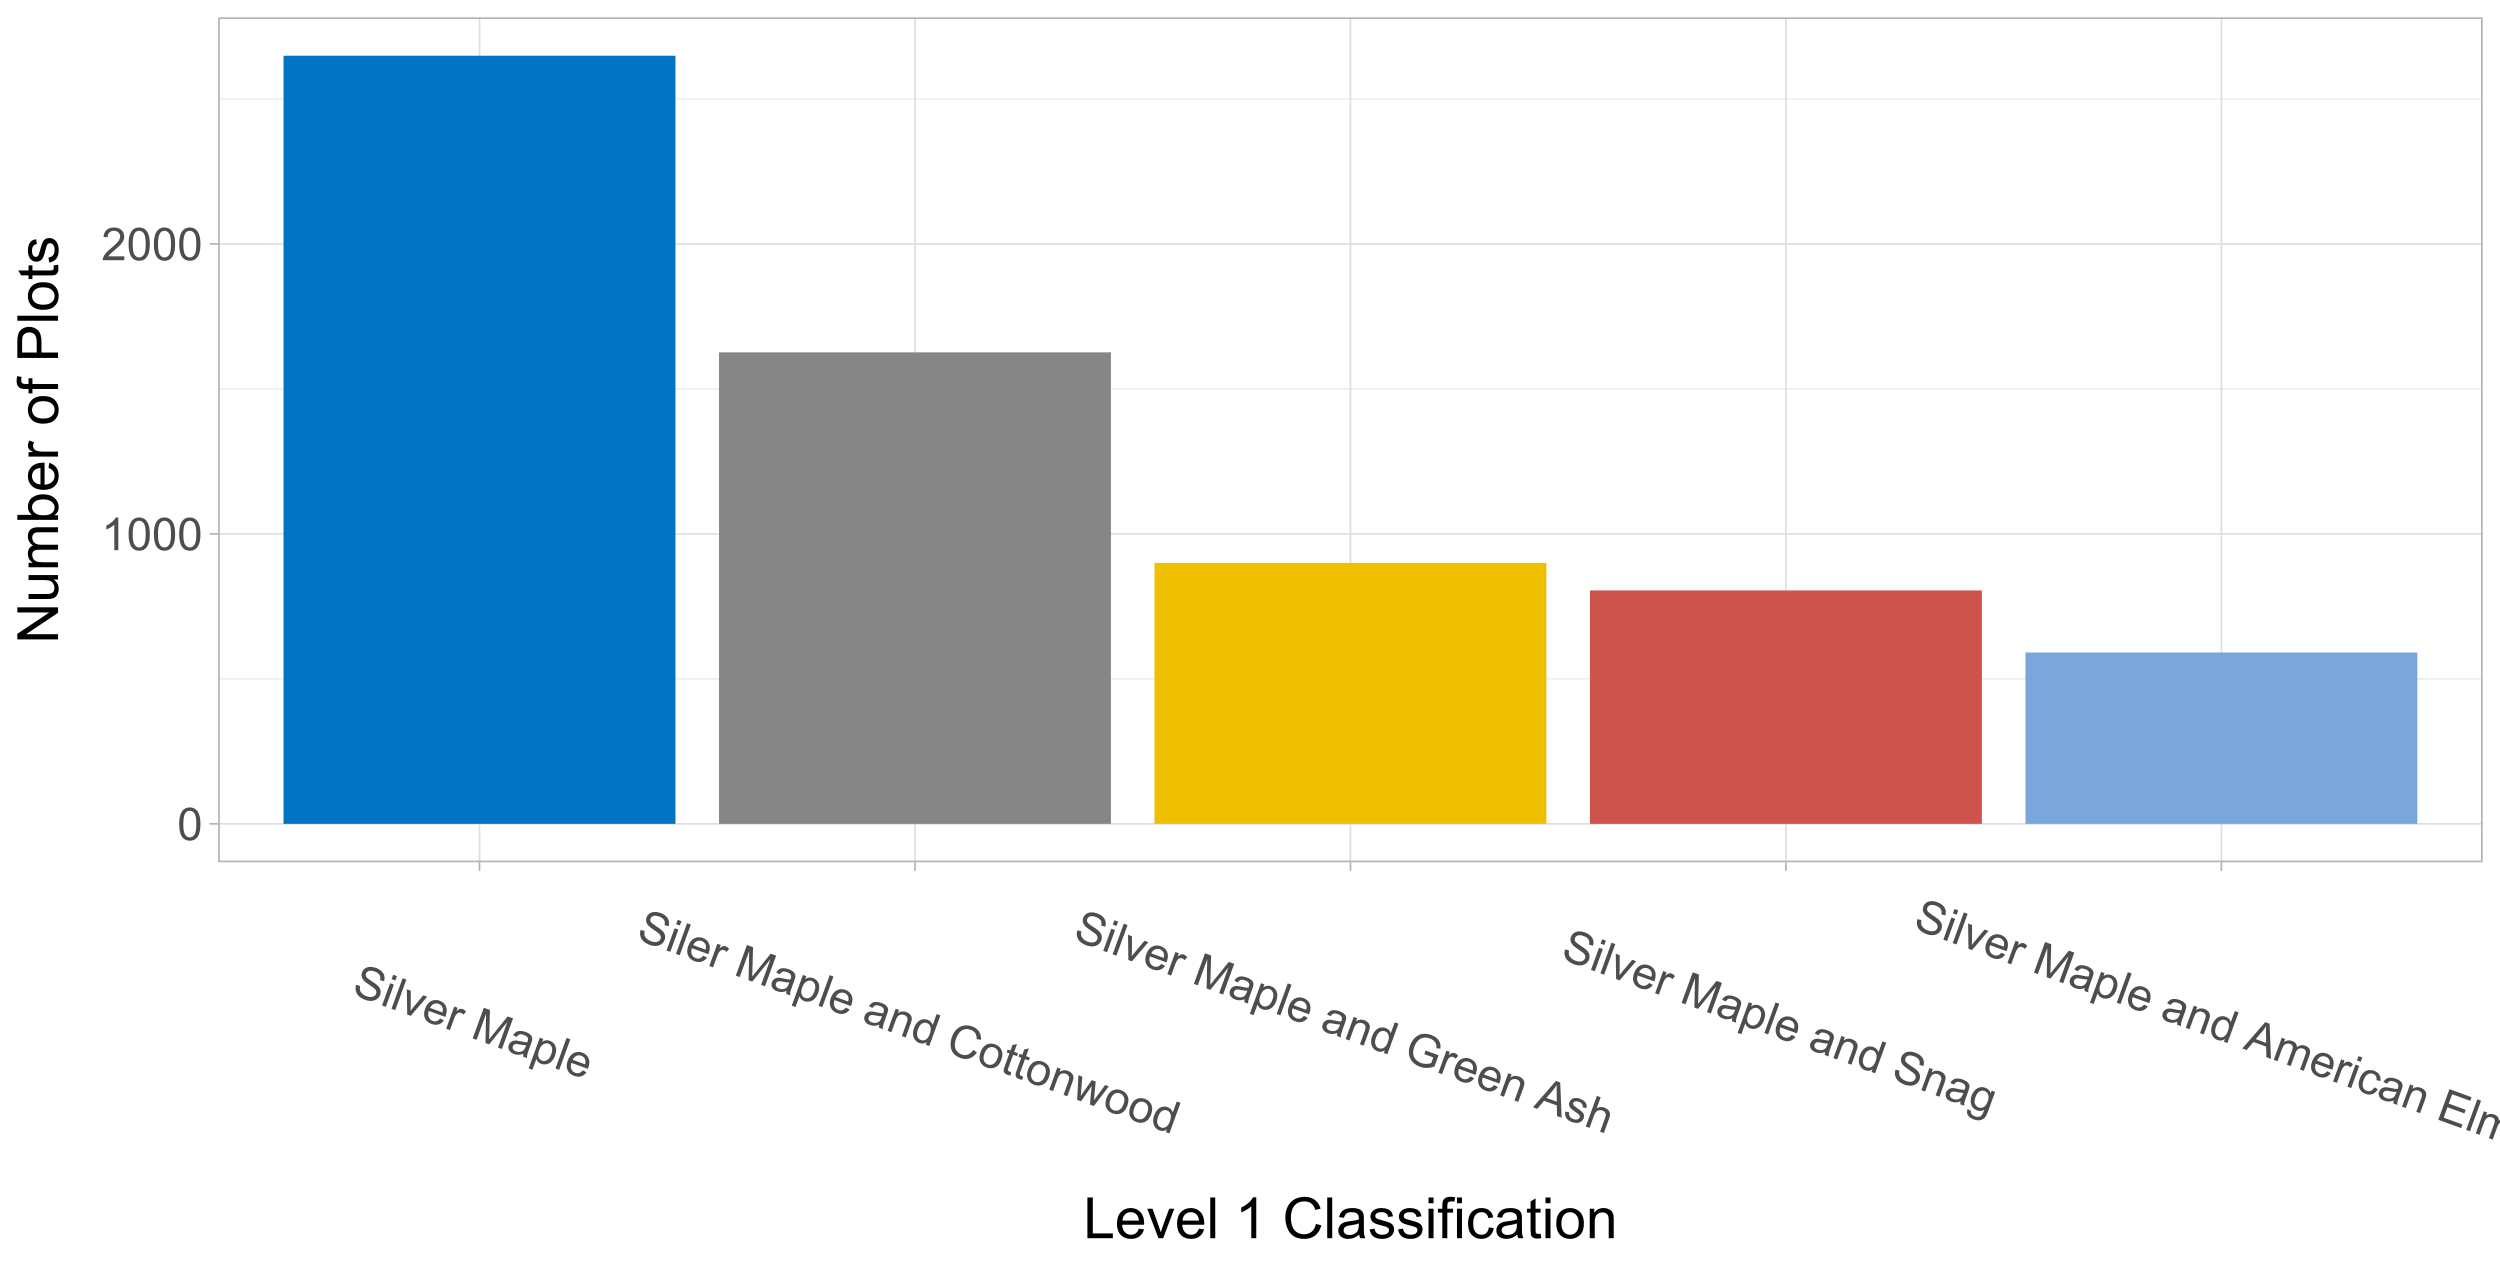 <?xml version="1.0" encoding="UTF-8"?>
<svg xmlns="http://www.w3.org/2000/svg" xmlns:xlink="http://www.w3.org/1999/xlink" width="791pt" height="401pt" viewBox="0 0 791 401" version="1.1">
<defs>
<g>
<symbol overflow="visible" id="glyph0-0">
<path style="stroke:none;" d="M 1.801 0 L 1.801 -9 L 9 -9 L 9 0 Z M 2.023 -0.227 L 8.773 -0.227 L 8.773 -8.773 L 2.023 -8.773 Z M 2.023 -0.227 "/>
</symbol>
<symbol overflow="visible" id="glyph0-1">
<path style="stroke:none;" d="M 0.598 -5.082 C 0.598 -6.297 0.723 -7.277 0.973 -8.023 C 1.223 -8.766 1.594 -9.34 2.09 -9.746 C 2.582 -10.145 3.203 -10.348 3.957 -10.352 C 4.508 -10.348 4.996 -10.234 5.414 -10.016 C 5.828 -9.789 6.172 -9.469 6.445 -9.051 C 6.719 -8.629 6.93 -8.117 7.086 -7.52 C 7.238 -6.914 7.316 -6.102 7.32 -5.082 C 7.316 -3.871 7.191 -2.895 6.945 -2.152 C 6.695 -1.406 6.324 -0.832 5.832 -0.43 C 5.332 -0.023 4.707 0.176 3.957 0.176 C 2.961 0.176 2.184 -0.18 1.617 -0.895 C 0.938 -1.75 0.598 -3.145 0.598 -5.082 Z M 1.898 -5.082 C 1.898 -3.387 2.094 -2.262 2.492 -1.703 C 2.883 -1.141 3.371 -0.859 3.957 -0.863 C 4.535 -0.859 5.027 -1.141 5.426 -1.707 C 5.82 -2.266 6.016 -3.391 6.02 -5.082 C 6.016 -6.777 5.82 -7.906 5.426 -8.465 C 5.027 -9.02 4.531 -9.297 3.945 -9.301 C 3.359 -9.297 2.895 -9.051 2.551 -8.562 C 2.113 -7.93 1.898 -6.77 1.898 -5.082 Z M 1.898 -5.082 "/>
</symbol>
<symbol overflow="visible" id="glyph0-2">
<path style="stroke:none;" d="M 5.363 0 L 4.098 0 L 4.098 -8.066 C 3.789 -7.773 3.391 -7.48 2.898 -7.191 C 2.402 -6.898 1.957 -6.684 1.566 -6.539 L 1.566 -7.762 C 2.27 -8.094 2.891 -8.496 3.422 -8.973 C 3.953 -9.441 4.328 -9.902 4.551 -10.352 L 5.363 -10.352 Z M 5.363 0 "/>
</symbol>
<symbol overflow="visible" id="glyph0-3">
<path style="stroke:none;" d="M 7.25 -1.215 L 7.25 0 L 0.438 0 C 0.426 -0.305 0.473 -0.598 0.582 -0.879 C 0.754 -1.34 1.031 -1.797 1.414 -2.25 C 1.793 -2.699 2.348 -3.219 3.074 -3.812 C 4.191 -4.727 4.949 -5.453 5.344 -5.992 C 5.734 -6.527 5.93 -7.035 5.934 -7.516 C 5.93 -8.016 5.75 -8.438 5.395 -8.785 C 5.035 -9.125 4.566 -9.297 3.992 -9.301 C 3.379 -9.297 2.895 -9.117 2.531 -8.754 C 2.164 -8.387 1.977 -7.879 1.977 -7.234 L 0.676 -7.367 C 0.762 -8.336 1.098 -9.078 1.68 -9.586 C 2.258 -10.094 3.039 -10.348 4.023 -10.352 C 5.008 -10.348 5.789 -10.074 6.367 -9.527 C 6.941 -8.977 7.23 -8.297 7.234 -7.488 C 7.23 -7.074 7.145 -6.668 6.98 -6.273 C 6.809 -5.871 6.531 -5.449 6.141 -5.012 C 5.75 -4.566 5.098 -3.965 4.191 -3.199 C 3.426 -2.559 2.938 -2.125 2.727 -1.902 C 2.508 -1.672 2.332 -1.441 2.195 -1.215 Z M 7.25 -1.215 "/>
</symbol>
<symbol overflow="visible" id="glyph1-0">
<path style="stroke:none;" d="M 1.691 0.617 L 4.77 -7.84 L 11.535 -5.379 L 8.457 3.078 Z M 1.98 0.48 L 8.324 2.789 L 11.246 -5.246 L 4.902 -7.555 Z M 1.98 0.48 "/>
</symbol>
<symbol overflow="visible" id="glyph1-1">
<path style="stroke:none;" d="M 1.742 -2.891 L 2.988 -2.555 C 2.867 -2.047 2.855 -1.598 2.953 -1.215 C 3.047 -0.824 3.277 -0.457 3.652 -0.109 C 4.02 0.242 4.48 0.516 5.035 0.719 C 5.52 0.895 5.98 0.977 6.41 0.969 C 6.836 0.957 7.184 0.859 7.461 0.676 C 7.734 0.488 7.93 0.25 8.039 -0.051 C 8.148 -0.352 8.156 -0.648 8.066 -0.941 C 7.969 -1.23 7.746 -1.527 7.402 -1.832 C 7.176 -2.023 6.66 -2.391 5.848 -2.93 C 5.035 -3.469 4.484 -3.898 4.199 -4.219 C 3.82 -4.629 3.586 -5.055 3.492 -5.496 C 3.395 -5.938 3.426 -6.379 3.594 -6.824 C 3.766 -7.312 4.07 -7.719 4.508 -8.043 C 4.938 -8.367 5.461 -8.543 6.074 -8.57 C 6.688 -8.594 7.32 -8.488 7.973 -8.254 C 8.688 -7.992 9.277 -7.645 9.746 -7.215 C 10.207 -6.781 10.504 -6.289 10.637 -5.734 C 10.766 -5.176 10.742 -4.609 10.559 -4.035 L 9.297 -4.391 C 9.449 -5.023 9.395 -5.566 9.129 -6.02 C 8.863 -6.469 8.355 -6.832 7.613 -7.105 C 6.836 -7.383 6.223 -7.445 5.766 -7.293 C 5.305 -7.137 5 -6.859 4.859 -6.461 C 4.727 -6.113 4.75 -5.781 4.922 -5.465 C 5.086 -5.148 5.645 -4.684 6.605 -4.07 C 7.559 -3.453 8.199 -2.988 8.523 -2.676 C 8.988 -2.207 9.285 -1.727 9.41 -1.23 C 9.535 -0.734 9.5 -0.227 9.312 0.293 C 9.121 0.809 8.797 1.238 8.34 1.586 C 7.875 1.934 7.324 2.133 6.68 2.188 C 6.035 2.234 5.367 2.137 4.676 1.891 C 3.801 1.566 3.113 1.172 2.613 0.703 C 2.113 0.234 1.785 -0.316 1.637 -0.957 C 1.484 -1.59 1.52 -2.234 1.742 -2.891 Z M 1.742 -2.891 "/>
</symbol>
<symbol overflow="visible" id="glyph1-2">
<path style="stroke:none;" d="M 3.926 -7.992 L 4.426 -9.359 L 5.613 -8.926 L 5.117 -7.559 Z M 0.898 0.328 L 3.453 -6.691 L 4.641 -6.258 L 2.086 0.762 Z M 0.898 0.328 "/>
</symbol>
<symbol overflow="visible" id="glyph1-3">
<path style="stroke:none;" d="M 0.867 0.316 L 4.391 -9.371 L 5.582 -8.938 L 2.055 0.746 Z M 0.867 0.316 "/>
</symbol>
<symbol overflow="visible" id="glyph1-4">
<path style="stroke:none;" d="M 2.84 1.035 L 2.727 -6.953 L 3.98 -6.496 L 3.957 -1.746 C 3.949 -1.23 3.93 -0.703 3.895 -0.168 C 4.133 -0.5 4.441 -0.891 4.82 -1.344 L 7.938 -5.059 L 9.16 -4.613 L 3.949 1.438 Z M 2.84 1.035 "/>
</symbol>
<symbol overflow="visible" id="glyph1-5">
<path style="stroke:none;" d="M 6.52 -0.188 L 7.691 0.414 C 7.234 1.059 6.672 1.484 6.004 1.691 C 5.336 1.895 4.594 1.848 3.781 1.555 C 2.75 1.18 2.051 0.57 1.684 -0.281 C 1.309 -1.133 1.332 -2.129 1.75 -3.27 C 2.176 -4.449 2.812 -5.254 3.66 -5.684 C 4.504 -6.113 5.41 -6.152 6.383 -5.801 C 7.32 -5.457 7.973 -4.859 8.336 -4.008 C 8.695 -3.152 8.664 -2.145 8.246 -0.988 C 8.215 -0.914 8.176 -0.809 8.125 -0.672 L 2.891 -2.578 C 2.648 -1.789 2.652 -1.117 2.898 -0.566 C 3.141 -0.016 3.555 0.363 4.145 0.582 C 4.574 0.738 4.988 0.762 5.383 0.645 C 5.773 0.527 6.152 0.25 6.52 -0.188 Z M 3.312 -3.531 L 7.23 -2.105 C 7.391 -2.711 7.402 -3.211 7.266 -3.598 C 7.051 -4.191 6.641 -4.598 6.043 -4.82 C 5.492 -5.016 4.969 -5 4.465 -4.77 C 3.957 -4.539 3.57 -4.125 3.312 -3.531 Z M 3.312 -3.531 "/>
</symbol>
<symbol overflow="visible" id="glyph1-6">
<path style="stroke:none;" d="M 0.879 0.32 L 3.434 -6.695 L 4.504 -6.309 L 4.117 -5.242 C 4.566 -5.637 4.938 -5.871 5.23 -5.949 C 5.516 -6.02 5.801 -6.008 6.082 -5.914 C 6.48 -5.766 6.84 -5.492 7.164 -5.086 L 6.352 -4.129 C 6.121 -4.406 5.859 -4.598 5.574 -4.707 C 5.309 -4.797 5.047 -4.805 4.785 -4.727 C 4.52 -4.645 4.293 -4.48 4.109 -4.234 C 3.82 -3.859 3.586 -3.422 3.406 -2.922 L 2.066 0.754 Z M 0.879 0.32 "/>
</symbol>
<symbol overflow="visible" id="glyph1-7">
<path style="stroke:none;" d=""/>
</symbol>
<symbol overflow="visible" id="glyph1-8">
<path style="stroke:none;" d="M 1.004 0.367 L 4.531 -9.32 L 6.461 -8.617 L 6.254 -0.926 C 6.23 -0.211 6.211 0.32 6.195 0.676 C 6.43 0.359 6.793 -0.09 7.277 -0.688 L 12.047 -6.582 L 13.773 -5.957 L 10.246 3.73 L 9.012 3.281 L 11.965 -4.828 L 6.199 2.254 L 5.043 1.836 L 5.242 -7.43 L 2.238 0.816 Z M 1.004 0.367 "/>
</symbol>
<symbol overflow="visible" id="glyph1-9">
<path style="stroke:none;" d="M 5.785 1.125 C 5.207 1.336 4.688 1.445 4.227 1.453 C 3.758 1.461 3.293 1.379 2.828 1.211 C 2.055 0.926 1.531 0.523 1.258 0 C 0.98 -0.527 0.949 -1.082 1.164 -1.672 C 1.285 -2.012 1.477 -2.297 1.738 -2.527 C 1.996 -2.75 2.285 -2.906 2.602 -2.988 C 2.918 -3.066 3.25 -3.09 3.602 -3.066 C 3.855 -3.039 4.23 -2.973 4.723 -2.859 C 5.723 -2.625 6.477 -2.504 6.992 -2.5 C 7.055 -2.656 7.098 -2.758 7.113 -2.805 C 7.285 -3.285 7.297 -3.668 7.148 -3.953 C 6.941 -4.332 6.539 -4.629 5.941 -4.848 C 5.379 -5.051 4.93 -5.105 4.594 -5.004 C 4.254 -4.902 3.93 -4.625 3.625 -4.18 L 2.52 -4.762 C 2.805 -5.219 3.125 -5.559 3.48 -5.777 C 3.832 -5.996 4.266 -6.102 4.789 -6.102 C 5.305 -6.098 5.867 -5.988 6.469 -5.77 C 7.066 -5.551 7.527 -5.305 7.852 -5.027 C 8.176 -4.75 8.387 -4.473 8.484 -4.195 C 8.582 -3.914 8.605 -3.598 8.562 -3.25 C 8.523 -3.031 8.41 -2.66 8.223 -2.133 L 7.645 -0.547 C 7.238 0.559 7.008 1.262 6.953 1.578 C 6.895 1.887 6.895 2.207 6.949 2.531 L 5.707 2.078 C 5.676 1.785 5.699 1.469 5.785 1.125 Z M 6.652 -1.566 C 6.152 -1.543 5.453 -1.629 4.547 -1.824 C 4.031 -1.926 3.656 -1.973 3.422 -1.961 C 3.188 -1.945 2.984 -1.875 2.812 -1.746 C 2.641 -1.617 2.516 -1.449 2.441 -1.242 C 2.324 -0.926 2.348 -0.617 2.512 -0.32 C 2.672 -0.02 2.984 0.211 3.453 0.383 C 3.906 0.547 4.352 0.594 4.785 0.523 C 5.211 0.449 5.574 0.273 5.871 -0.012 C 6.094 -0.23 6.301 -0.602 6.496 -1.129 Z M 6.652 -1.566 "/>
</symbol>
<symbol overflow="visible" id="glyph1-10">
<path style="stroke:none;" d="M -0.086 3.016 L 3.445 -6.691 L 4.531 -6.297 L 4.199 -5.387 C 4.582 -5.645 4.969 -5.809 5.355 -5.871 C 5.738 -5.934 6.16 -5.879 6.621 -5.715 C 7.219 -5.492 7.691 -5.148 8.039 -4.676 C 8.383 -4.199 8.57 -3.637 8.602 -2.992 C 8.629 -2.344 8.52 -1.688 8.281 -1.02 C 8.016 -0.301 7.652 0.297 7.188 0.777 C 6.719 1.258 6.184 1.562 5.582 1.691 C 4.977 1.816 4.406 1.781 3.867 1.586 C 3.469 1.441 3.141 1.227 2.891 0.945 C 2.633 0.66 2.453 0.355 2.348 0.031 L 1.102 3.445 Z M 3.23 -2.754 C 2.898 -1.848 2.84 -1.113 3.051 -0.551 C 3.258 0.012 3.621 0.387 4.145 0.582 C 4.668 0.77 5.203 0.711 5.746 0.402 C 6.281 0.094 6.723 -0.527 7.066 -1.469 C 7.391 -2.359 7.449 -3.094 7.246 -3.676 C 7.039 -4.254 6.68 -4.637 6.172 -4.824 C 5.66 -5.004 5.125 -4.93 4.566 -4.602 C 4 -4.266 3.555 -3.652 3.23 -2.754 Z M 3.23 -2.754 "/>
</symbol>
<symbol overflow="visible" id="glyph1-11">
<path style="stroke:none;" d="M 0.891 0.324 L 3.445 -6.691 L 4.516 -6.301 L 4.152 -5.305 C 4.945 -5.883 5.832 -6 6.809 -5.648 C 7.23 -5.492 7.59 -5.273 7.891 -4.996 C 8.188 -4.711 8.379 -4.414 8.469 -4.105 C 8.551 -3.793 8.57 -3.457 8.52 -3.094 C 8.48 -2.859 8.359 -2.465 8.164 -1.914 L 6.594 2.398 L 5.406 1.969 L 6.957 -2.301 C 7.129 -2.781 7.215 -3.16 7.215 -3.438 C 7.207 -3.707 7.113 -3.957 6.93 -4.191 C 6.746 -4.418 6.496 -4.594 6.18 -4.711 C 5.672 -4.891 5.176 -4.887 4.691 -4.703 C 4.203 -4.512 3.797 -3.969 3.477 -3.074 L 2.082 0.758 Z M 0.891 0.324 "/>
</symbol>
<symbol overflow="visible" id="glyph1-12">
<path style="stroke:none;" d="M 5.445 1.98 L 5.766 1.098 C 5.066 1.629 4.285 1.738 3.426 1.426 C 2.863 1.219 2.406 0.879 2.051 0.402 C 1.691 -0.078 1.484 -0.637 1.43 -1.285 C 1.371 -1.93 1.473 -2.613 1.738 -3.332 C 1.992 -4.031 2.34 -4.625 2.781 -5.109 C 3.219 -5.594 3.727 -5.902 4.309 -6.039 C 4.883 -6.172 5.461 -6.133 6.039 -5.926 C 6.461 -5.77 6.805 -5.543 7.074 -5.246 C 7.336 -4.945 7.52 -4.617 7.625 -4.258 L 8.891 -7.734 L 10.074 -7.305 L 6.547 2.383 Z M 2.961 -2.887 C 2.629 -1.984 2.574 -1.242 2.793 -0.664 C 3.008 -0.082 3.375 0.297 3.891 0.488 C 4.41 0.676 4.93 0.625 5.449 0.332 C 5.965 0.039 6.383 -0.539 6.703 -1.414 C 7.051 -2.371 7.121 -3.145 6.918 -3.73 C 6.711 -4.312 6.336 -4.703 5.793 -4.902 C 5.262 -5.094 4.742 -5.039 4.234 -4.734 C 3.723 -4.43 3.297 -3.812 2.961 -2.887 Z M 2.961 -2.887 "/>
</symbol>
<symbol overflow="visible" id="glyph1-13">
<path style="stroke:none;" d="M 9.191 -0.5 L 10.355 0.289 C 9.699 1.242 8.926 1.871 8.027 2.168 C 7.129 2.465 6.176 2.43 5.168 2.066 C 4.121 1.684 3.348 1.16 2.852 0.5 C 2.348 -0.164 2.074 -0.957 2.027 -1.887 C 1.98 -2.816 2.125 -3.742 2.465 -4.672 C 2.828 -5.676 3.34 -6.484 4 -7.098 C 4.656 -7.707 5.414 -8.078 6.27 -8.211 C 7.121 -8.34 7.973 -8.25 8.832 -7.941 C 9.797 -7.586 10.523 -7.043 11.008 -6.312 C 11.488 -5.574 11.695 -4.715 11.629 -3.727 L 10.262 -3.891 C 10.289 -4.676 10.152 -5.305 9.844 -5.785 C 9.531 -6.258 9.051 -6.617 8.406 -6.855 C 7.66 -7.125 6.973 -7.172 6.344 -7 C 5.711 -6.824 5.184 -6.473 4.766 -5.945 C 4.344 -5.414 4.02 -4.832 3.785 -4.195 C 3.484 -3.371 3.34 -2.605 3.359 -1.906 C 3.375 -1.203 3.582 -0.609 3.98 -0.121 C 4.371 0.367 4.867 0.715 5.461 0.934 C 6.176 1.191 6.855 1.207 7.508 0.973 C 8.152 0.738 8.715 0.25 9.191 -0.5 Z M 9.191 -0.5 "/>
</symbol>
<symbol overflow="visible" id="glyph1-14">
<path style="stroke:none;" d="M 1.727 -3.344 C 2.199 -4.641 2.91 -5.473 3.859 -5.836 C 4.652 -6.137 5.484 -6.129 6.352 -5.812 C 7.312 -5.461 7.984 -4.855 8.371 -4.004 C 8.75 -3.145 8.738 -2.16 8.336 -1.051 C 8.004 -0.145 7.609 0.512 7.152 0.93 C 6.691 1.348 6.152 1.605 5.531 1.707 C 4.91 1.801 4.293 1.738 3.684 1.52 C 2.695 1.16 2.016 0.562 1.641 -0.289 C 1.266 -1.137 1.293 -2.156 1.727 -3.344 Z M 2.949 -2.898 C 2.617 -1.996 2.57 -1.25 2.801 -0.664 C 3.027 -0.074 3.438 0.324 4.039 0.543 C 4.625 0.754 5.199 0.707 5.754 0.402 C 6.309 0.098 6.754 -0.512 7.094 -1.438 C 7.406 -2.301 7.449 -3.031 7.219 -3.625 C 6.984 -4.215 6.574 -4.617 5.992 -4.828 C 5.395 -5.047 4.82 -5.004 4.27 -4.699 C 3.711 -4.395 3.27 -3.793 2.949 -2.898 Z M 2.949 -2.898 "/>
</symbol>
<symbol overflow="visible" id="glyph1-15">
<path style="stroke:none;" d="M 3.875 0.207 L 3.664 1.32 C 3.301 1.266 2.988 1.191 2.727 1.098 C 2.293 0.938 1.984 0.75 1.797 0.527 C 1.605 0.301 1.504 0.062 1.492 -0.195 C 1.473 -0.449 1.594 -0.938 1.859 -1.652 L 3.328 -5.688 L 2.457 -6.004 L 2.793 -6.93 L 3.664 -6.613 L 4.297 -8.352 L 5.738 -8.633 L 4.848 -6.184 L 6.043 -5.746 L 5.707 -4.82 L 4.512 -5.258 L 3.016 -1.152 C 2.891 -0.812 2.832 -0.586 2.84 -0.477 C 2.844 -0.359 2.883 -0.258 2.961 -0.172 C 3.031 -0.078 3.156 -0.004 3.336 0.062 C 3.465 0.105 3.645 0.152 3.875 0.207 Z M 3.875 0.207 "/>
</symbol>
<symbol overflow="visible" id="glyph1-16">
<path style="stroke:none;" d="M 2.188 0.797 L 2.594 -7.004 L 3.824 -6.555 L 3.465 -2.098 L 3.332 -0.441 C 3.375 -0.504 3.672 -0.941 4.223 -1.754 L 6.836 -5.457 L 8.059 -5.012 L 7.625 -0.562 L 7.488 0.906 L 8.387 -0.301 L 11.062 -3.918 L 12.219 -3.5 L 7.473 2.719 L 6.238 2.27 L 6.648 -2.34 L 6.812 -3.633 L 3.43 1.25 Z M 2.188 0.797 "/>
</symbol>
<symbol overflow="visible" id="glyph1-17">
<path style="stroke:none;" d="M 6.961 -1.77 L 7.371 -2.906 L 11.477 -1.418 L 10.172 2.176 C 9.355 2.445 8.566 2.586 7.809 2.598 C 7.047 2.605 6.312 2.484 5.609 2.23 C 4.656 1.883 3.867 1.363 3.238 0.672 C 2.605 -0.02 2.23 -0.82 2.117 -1.734 C 2 -2.648 2.117 -3.582 2.465 -4.535 C 2.805 -5.477 3.32 -6.281 4.016 -6.957 C 4.703 -7.629 5.492 -8.031 6.379 -8.16 C 7.262 -8.285 8.188 -8.172 9.156 -7.824 C 9.855 -7.566 10.445 -7.223 10.93 -6.793 C 11.41 -6.355 11.742 -5.879 11.918 -5.359 C 12.09 -4.836 12.141 -4.219 12.074 -3.508 L 10.801 -3.609 C 10.832 -4.156 10.793 -4.609 10.68 -4.969 C 10.566 -5.328 10.34 -5.664 10.004 -5.984 C 9.66 -6.297 9.246 -6.547 8.762 -6.727 C 8.172 -6.938 7.633 -7.031 7.145 -7.008 C 6.648 -6.984 6.219 -6.875 5.855 -6.684 C 5.484 -6.484 5.164 -6.238 4.895 -5.949 C 4.426 -5.434 4.066 -4.828 3.816 -4.133 C 3.496 -3.266 3.383 -2.492 3.473 -1.805 C 3.555 -1.113 3.832 -0.523 4.301 -0.035 C 4.766 0.449 5.316 0.809 5.957 1.047 C 6.508 1.246 7.09 1.336 7.699 1.316 C 8.305 1.293 8.789 1.211 9.152 1.07 L 9.809 -0.734 Z M 6.961 -1.77 "/>
</symbol>
<symbol overflow="visible" id="glyph1-18">
<path style="stroke:none;" d="M -0.02 -0.008 L 7.227 -8.34 L 8.605 -7.836 L 9.047 3.293 L 7.586 2.762 L 7.523 -0.586 L 3.473 -2.059 L 1.34 0.488 Z M 4.223 -2.969 L 7.508 -1.773 L 7.473 -4.824 C 7.457 -5.746 7.473 -6.5 7.516 -7.082 C 7.164 -6.504 6.766 -5.949 6.32 -5.422 Z M 4.223 -2.969 "/>
</symbol>
<symbol overflow="visible" id="glyph1-19">
<path style="stroke:none;" d="M 1.18 -1.941 L 2.422 -1.699 C 2.312 -1.203 2.367 -0.773 2.578 -0.414 C 2.789 -0.055 3.164 0.223 3.707 0.422 C 4.25 0.617 4.695 0.652 5.043 0.527 C 5.387 0.402 5.613 0.191 5.727 -0.109 C 5.82 -0.375 5.781 -0.629 5.605 -0.871 C 5.48 -1.031 5.125 -1.312 4.539 -1.715 C 3.746 -2.25 3.211 -2.66 2.934 -2.945 C 2.652 -3.227 2.477 -3.543 2.406 -3.891 C 2.332 -4.238 2.359 -4.582 2.492 -4.93 C 2.602 -5.238 2.777 -5.504 3.02 -5.719 C 3.258 -5.934 3.535 -6.082 3.848 -6.172 C 4.078 -6.238 4.371 -6.262 4.73 -6.242 C 5.082 -6.219 5.441 -6.145 5.809 -6.012 C 6.355 -5.809 6.812 -5.551 7.172 -5.246 C 7.531 -4.934 7.758 -4.609 7.859 -4.266 C 7.957 -3.922 7.965 -3.508 7.875 -3.031 L 6.652 -3.293 C 6.73 -3.676 6.684 -4.012 6.504 -4.309 C 6.324 -4.598 6 -4.832 5.539 -5.004 C 4.988 -5.199 4.566 -5.25 4.27 -5.156 C 3.969 -5.062 3.777 -4.891 3.691 -4.648 C 3.633 -4.492 3.629 -4.336 3.684 -4.18 C 3.734 -4.016 3.848 -3.855 4.023 -3.699 C 4.125 -3.605 4.438 -3.379 4.965 -3.012 C 5.723 -2.48 6.242 -2.082 6.523 -1.816 C 6.801 -1.551 6.988 -1.246 7.078 -0.91 C 7.168 -0.566 7.137 -0.195 6.992 0.211 C 6.844 0.605 6.594 0.934 6.238 1.203 C 5.879 1.469 5.445 1.621 4.941 1.652 C 4.434 1.684 3.906 1.598 3.359 1.402 C 2.445 1.066 1.82 0.625 1.48 0.074 C 1.137 -0.477 1.035 -1.145 1.18 -1.941 Z M 1.18 -1.941 "/>
</symbol>
<symbol overflow="visible" id="glyph1-20">
<path style="stroke:none;" d="M 0.891 0.324 L 4.418 -9.363 L 5.605 -8.93 L 4.344 -5.453 C 5.129 -5.891 5.945 -5.957 6.793 -5.652 C 7.309 -5.461 7.723 -5.195 8.035 -4.852 C 8.34 -4.508 8.512 -4.125 8.551 -3.703 C 8.582 -3.281 8.477 -2.727 8.227 -2.043 L 6.605 2.406 L 5.418 1.973 L 7.035 -2.477 C 7.25 -3.066 7.277 -3.547 7.121 -3.914 C 6.957 -4.277 6.645 -4.543 6.176 -4.719 C 5.824 -4.844 5.457 -4.875 5.082 -4.805 C 4.699 -4.734 4.387 -4.566 4.145 -4.301 C 3.895 -4.035 3.672 -3.629 3.477 -3.082 L 2.082 0.758 Z M 0.891 0.324 "/>
</symbol>
<symbol overflow="visible" id="glyph1-21">
<path style="stroke:none;" d="M 0.461 0.828 L 1.555 1.418 C 1.469 1.793 1.512 2.102 1.676 2.348 C 1.887 2.672 2.25 2.93 2.766 3.117 C 3.312 3.316 3.777 3.359 4.16 3.25 C 4.539 3.137 4.852 2.902 5.105 2.547 C 5.25 2.324 5.465 1.824 5.746 1.051 C 5 1.473 4.242 1.543 3.469 1.262 C 2.504 0.906 1.883 0.289 1.609 -0.598 C 1.332 -1.484 1.371 -2.414 1.727 -3.391 C 1.969 -4.059 2.316 -4.633 2.766 -5.109 C 3.211 -5.586 3.719 -5.895 4.297 -6.039 C 4.867 -6.176 5.465 -6.133 6.086 -5.91 C 6.91 -5.605 7.473 -5.023 7.77 -4.16 L 8.078 -5.008 L 9.176 -4.605 L 6.965 1.457 C 6.566 2.547 6.176 3.281 5.789 3.66 C 5.398 4.031 4.914 4.262 4.336 4.355 C 3.758 4.441 3.117 4.359 2.414 4.102 C 1.574 3.797 0.965 3.359 0.59 2.797 C 0.211 2.23 0.168 1.574 0.461 0.828 Z M 2.98 -3.031 C 2.641 -2.105 2.578 -1.367 2.793 -0.812 C 3.004 -0.258 3.387 0.117 3.938 0.32 C 4.484 0.516 5.02 0.473 5.543 0.188 C 6.066 -0.098 6.492 -0.688 6.82 -1.59 C 7.133 -2.445 7.176 -3.164 6.953 -3.738 C 6.73 -4.312 6.352 -4.695 5.816 -4.895 C 5.285 -5.082 4.758 -5.031 4.23 -4.742 C 3.703 -4.445 3.285 -3.875 2.98 -3.031 Z M 2.98 -3.031 "/>
</symbol>
<symbol overflow="visible" id="glyph1-22">
<path style="stroke:none;" d="M 0.891 0.324 L 3.445 -6.691 L 4.508 -6.305 L 4.152 -5.32 C 4.492 -5.582 4.887 -5.75 5.332 -5.828 C 5.773 -5.902 6.227 -5.855 6.695 -5.688 C 7.211 -5.496 7.598 -5.234 7.855 -4.898 C 8.109 -4.562 8.234 -4.176 8.23 -3.738 C 9.078 -4.355 9.949 -4.5 10.844 -4.18 C 11.535 -3.922 12 -3.535 12.238 -3.016 C 12.469 -2.492 12.441 -1.832 12.152 -1.031 L 10.398 3.785 L 9.219 3.355 L 10.824 -1.066 C 10.996 -1.539 11.082 -1.895 11.082 -2.133 C 11.078 -2.371 11 -2.59 10.848 -2.793 C 10.688 -2.992 10.473 -3.145 10.203 -3.246 C 9.707 -3.426 9.238 -3.41 8.797 -3.199 C 8.348 -2.988 7.996 -2.52 7.734 -1.801 L 6.25 2.273 L 5.062 1.844 L 6.719 -2.719 C 6.91 -3.242 6.957 -3.672 6.859 -4.012 C 6.762 -4.344 6.492 -4.59 6.055 -4.754 C 5.719 -4.871 5.379 -4.898 5.031 -4.828 C 4.68 -4.754 4.379 -4.57 4.129 -4.277 C 3.875 -3.984 3.633 -3.52 3.406 -2.883 L 2.082 0.758 Z M 0.891 0.324 "/>
</symbol>
<symbol overflow="visible" id="glyph1-23">
<path style="stroke:none;" d="M 6.406 -0.578 L 7.52 0 C 7.098 0.758 6.543 1.266 5.852 1.531 C 5.156 1.793 4.426 1.789 3.664 1.512 C 2.699 1.16 2.043 0.566 1.688 -0.27 C 1.332 -1.109 1.367 -2.113 1.797 -3.289 C 2.07 -4.043 2.438 -4.66 2.895 -5.141 C 3.352 -5.613 3.887 -5.902 4.508 -6 C 5.121 -6.098 5.734 -6.035 6.34 -5.82 C 7.098 -5.539 7.648 -5.121 7.996 -4.559 C 8.34 -3.996 8.453 -3.336 8.332 -2.578 L 7.109 -2.82 C 7.168 -3.328 7.105 -3.754 6.914 -4.098 C 6.719 -4.434 6.422 -4.676 6.027 -4.824 C 5.426 -5.039 4.859 -5.004 4.332 -4.711 C 3.801 -4.418 3.367 -3.805 3.031 -2.879 C 2.684 -1.934 2.617 -1.184 2.824 -0.625 C 3.027 -0.066 3.418 0.316 4.004 0.531 C 4.469 0.699 4.914 0.695 5.332 0.523 C 5.746 0.348 6.102 -0.016 6.406 -0.578 Z M 6.406 -0.578 "/>
</symbol>
<symbol overflow="visible" id="glyph1-24">
<path style="stroke:none;" d="M 1.07 0.391 L 4.598 -9.297 L 11.598 -6.746 L 11.184 -5.605 L 5.461 -7.688 L 4.383 -4.719 L 9.742 -2.77 L 9.328 -1.633 L 3.969 -3.582 L 2.77 -0.285 L 8.715 1.879 L 8.297 3.02 Z M 1.07 0.391 "/>
</symbol>
<symbol overflow="visible" id="glyph2-0">
<path style="stroke:none;" d="M 2.25 0 L 2.25 -11.25 L 11.25 -11.25 L 11.25 0 Z M 2.531 -0.281 L 10.969 -0.281 L 10.969 -10.969 L 2.531 -10.969 Z M 2.531 -0.281 "/>
</symbol>
<symbol overflow="visible" id="glyph2-1">
<path style="stroke:none;" d="M 1.32 0 L 1.32 -12.883 L 3.023 -12.883 L 3.023 -1.52 L 9.367 -1.52 L 9.367 0 Z M 1.32 0 "/>
</symbol>
<symbol overflow="visible" id="glyph2-2">
<path style="stroke:none;" d="M 7.578 -3.008 L 9.211 -2.805 C 8.953 -1.848 8.473 -1.105 7.777 -0.578 C 7.078 -0.051 6.188 0.211 5.105 0.211 C 3.738 0.211 2.656 -0.207 1.859 -1.051 C 1.055 -1.887 0.656 -3.066 0.66 -4.586 C 0.656 -6.156 1.059 -7.375 1.871 -8.246 C 2.676 -9.109 3.727 -9.543 5.02 -9.547 C 6.266 -9.543 7.285 -9.117 8.078 -8.27 C 8.867 -7.418 9.262 -6.223 9.266 -4.684 C 9.262 -4.586 9.258 -4.445 9.254 -4.262 L 2.293 -4.262 C 2.348 -3.234 2.641 -2.449 3.164 -1.906 C 3.684 -1.359 4.332 -1.09 5.117 -1.09 C 5.691 -1.09 6.188 -1.242 6.598 -1.547 C 7.008 -1.852 7.332 -2.336 7.578 -3.008 Z M 2.383 -5.562 L 7.594 -5.562 C 7.523 -6.344 7.324 -6.934 6.996 -7.328 C 6.492 -7.934 5.836 -8.238 5.035 -8.242 C 4.305 -8.238 3.695 -7.996 3.203 -7.512 C 2.707 -7.027 2.434 -6.375 2.383 -5.562 Z M 2.383 -5.562 "/>
</symbol>
<symbol overflow="visible" id="glyph2-3">
<path style="stroke:none;" d="M 3.781 0 L 0.227 -9.336 L 1.898 -9.336 L 3.902 -3.742 C 4.117 -3.137 4.316 -2.512 4.5 -1.863 C 4.641 -2.355 4.836 -2.945 5.09 -3.641 L 7.164 -9.336 L 8.789 -9.336 L 5.258 0 Z M 3.781 0 "/>
</symbol>
<symbol overflow="visible" id="glyph2-4">
<path style="stroke:none;" d="M 1.152 0 L 1.152 -12.883 L 2.734 -12.883 L 2.734 0 Z M 1.152 0 "/>
</symbol>
<symbol overflow="visible" id="glyph2-5">
<path style="stroke:none;" d=""/>
</symbol>
<symbol overflow="visible" id="glyph2-6">
<path style="stroke:none;" d="M 6.707 0 L 5.125 0 L 5.125 -10.082 C 4.742 -9.715 4.242 -9.352 3.625 -8.988 C 3.004 -8.625 2.449 -8.352 1.961 -8.172 L 1.961 -9.703 C 2.844 -10.117 3.617 -10.621 4.281 -11.215 C 4.941 -11.805 5.41 -12.379 5.688 -12.938 L 6.707 -12.938 Z M 6.707 0 "/>
</symbol>
<symbol overflow="visible" id="glyph2-7">
<path style="stroke:none;" d="M 10.582 -4.516 L 12.289 -4.086 C 11.926 -2.68 11.281 -1.613 10.355 -0.883 C 9.426 -0.148 8.293 0.215 6.953 0.219 C 5.559 0.215 4.43 -0.062 3.562 -0.629 C 2.691 -1.191 2.027 -2.012 1.578 -3.086 C 1.121 -4.156 0.895 -5.309 0.898 -6.539 C 0.895 -7.879 1.152 -9.047 1.664 -10.047 C 2.176 -11.043 2.902 -11.801 3.852 -12.324 C 4.797 -12.84 5.84 -13.102 6.977 -13.105 C 8.266 -13.102 9.352 -12.773 10.23 -12.121 C 11.105 -11.461 11.715 -10.539 12.066 -9.352 L 10.391 -8.957 C 10.086 -9.891 9.652 -10.574 9.086 -11.004 C 8.516 -11.43 7.801 -11.641 6.945 -11.645 C 5.949 -11.641 5.121 -11.406 4.457 -10.934 C 3.789 -10.457 3.324 -9.816 3.059 -9.02 C 2.789 -8.215 2.652 -7.391 2.656 -6.547 C 2.652 -5.449 2.812 -4.496 3.133 -3.68 C 3.449 -2.859 3.945 -2.246 4.621 -1.844 C 5.293 -1.438 6.023 -1.234 6.812 -1.238 C 7.762 -1.234 8.57 -1.512 9.234 -2.062 C 9.898 -2.613 10.348 -3.43 10.582 -4.516 Z M 10.582 -4.516 "/>
</symbol>
<symbol overflow="visible" id="glyph2-8">
<path style="stroke:none;" d="M 7.277 -1.152 C 6.691 -0.652 6.125 -0.301 5.586 -0.098 C 5.039 0.109 4.457 0.211 3.84 0.211 C 2.812 0.211 2.027 -0.039 1.477 -0.539 C 0.922 -1.039 0.645 -1.68 0.648 -2.461 C 0.645 -2.918 0.75 -3.336 0.961 -3.715 C 1.168 -4.09 1.438 -4.391 1.777 -4.621 C 2.113 -4.848 2.496 -5.02 2.918 -5.141 C 3.227 -5.219 3.695 -5.301 4.324 -5.379 C 5.602 -5.531 6.539 -5.711 7.145 -5.922 C 7.148 -6.137 7.152 -6.273 7.156 -6.336 C 7.152 -6.977 7.004 -7.434 6.707 -7.699 C 6.301 -8.055 5.699 -8.23 4.906 -8.234 C 4.156 -8.23 3.609 -8.102 3.258 -7.844 C 2.902 -7.582 2.637 -7.121 2.469 -6.461 L 0.922 -6.672 C 1.059 -7.332 1.293 -7.867 1.617 -8.273 C 1.938 -8.68 2.402 -8.992 3.016 -9.215 C 3.621 -9.434 4.328 -9.543 5.133 -9.547 C 5.93 -9.543 6.574 -9.449 7.074 -9.266 C 7.566 -9.074 7.934 -8.84 8.172 -8.555 C 8.402 -8.27 8.566 -7.91 8.664 -7.48 C 8.715 -7.207 8.742 -6.719 8.746 -6.02 L 8.746 -3.91 C 8.742 -2.434 8.773 -1.504 8.844 -1.117 C 8.906 -0.727 9.043 -0.355 9.246 0 L 7.594 0 C 7.43 -0.328 7.324 -0.711 7.277 -1.152 Z M 7.145 -4.684 C 6.566 -4.445 5.707 -4.246 4.562 -4.086 C 3.91 -3.988 3.449 -3.883 3.18 -3.77 C 2.91 -3.648 2.703 -3.477 2.555 -3.254 C 2.406 -3.027 2.332 -2.777 2.336 -2.504 C 2.332 -2.078 2.492 -1.727 2.816 -1.449 C 3.133 -1.164 3.602 -1.023 4.219 -1.027 C 4.828 -1.023 5.367 -1.156 5.844 -1.426 C 6.312 -1.691 6.664 -2.059 6.891 -2.523 C 7.059 -2.879 7.141 -3.406 7.145 -4.105 Z M 7.145 -4.684 "/>
</symbol>
<symbol overflow="visible" id="glyph2-9">
<path style="stroke:none;" d="M 0.555 -2.785 L 2.117 -3.031 C 2.203 -2.402 2.449 -1.922 2.852 -1.59 C 3.25 -1.254 3.812 -1.09 4.535 -1.09 C 5.262 -1.09 5.801 -1.234 6.152 -1.531 C 6.504 -1.824 6.68 -2.172 6.68 -2.574 C 6.68 -2.926 6.523 -3.207 6.215 -3.418 C 5.996 -3.555 5.457 -3.734 4.598 -3.953 C 3.434 -4.246 2.629 -4.5 2.184 -4.715 C 1.734 -4.926 1.395 -5.223 1.164 -5.602 C 0.93 -5.98 0.812 -6.398 0.816 -6.855 C 0.812 -7.27 0.91 -7.652 1.102 -8.012 C 1.293 -8.363 1.551 -8.66 1.883 -8.895 C 2.125 -9.074 2.461 -9.227 2.887 -9.355 C 3.309 -9.48 3.766 -9.543 4.254 -9.547 C 4.984 -9.543 5.625 -9.438 6.184 -9.23 C 6.734 -9.016 7.145 -8.73 7.41 -8.371 C 7.672 -8.008 7.852 -7.527 7.953 -6.926 L 6.406 -6.715 C 6.332 -7.195 6.129 -7.57 5.793 -7.84 C 5.453 -8.105 4.977 -8.238 4.367 -8.242 C 3.637 -8.238 3.121 -8.117 2.812 -7.883 C 2.5 -7.641 2.344 -7.359 2.348 -7.039 C 2.344 -6.832 2.406 -6.648 2.539 -6.484 C 2.664 -6.312 2.867 -6.172 3.148 -6.062 C 3.301 -6.004 3.766 -5.871 4.543 -5.66 C 5.66 -5.359 6.441 -5.113 6.887 -4.926 C 7.324 -4.734 7.672 -4.457 7.926 -4.094 C 8.176 -3.73 8.301 -3.281 8.305 -2.742 C 8.301 -2.215 8.148 -1.719 7.844 -1.254 C 7.535 -0.785 7.09 -0.422 6.512 -0.172 C 5.926 0.086 5.27 0.211 4.543 0.211 C 3.328 0.211 2.406 -0.039 1.77 -0.543 C 1.133 -1.047 0.727 -1.793 0.555 -2.785 Z M 0.555 -2.785 "/>
</symbol>
<symbol overflow="visible" id="glyph2-10">
<path style="stroke:none;" d="M 1.195 -11.066 L 1.195 -12.883 L 2.777 -12.883 L 2.777 -11.066 Z M 1.195 0 L 1.195 -9.336 L 2.777 -9.336 L 2.777 0 Z M 1.195 0 "/>
</symbol>
<symbol overflow="visible" id="glyph2-11">
<path style="stroke:none;" d="M 1.562 0 L 1.562 -8.102 L 0.168 -8.102 L 0.168 -9.336 L 1.562 -9.336 L 1.562 -10.328 C 1.559 -10.949 1.613 -11.414 1.73 -11.727 C 1.879 -12.133 2.148 -12.465 2.535 -12.723 C 2.914 -12.973 3.453 -13.102 4.148 -13.105 C 4.594 -13.102 5.086 -13.047 5.625 -12.945 L 5.387 -11.566 C 5.055 -11.625 4.746 -11.652 4.457 -11.656 C 3.973 -11.652 3.633 -11.551 3.434 -11.348 C 3.234 -11.141 3.133 -10.758 3.137 -10.195 L 3.137 -9.336 L 4.957 -9.336 L 4.957 -8.102 L 3.137 -8.102 L 3.137 0 Z M 1.562 0 "/>
</symbol>
<symbol overflow="visible" id="glyph2-12">
<path style="stroke:none;" d="M 7.277 -3.418 L 8.832 -3.219 C 8.66 -2.141 8.227 -1.301 7.527 -0.699 C 6.824 -0.09 5.965 0.211 4.949 0.211 C 3.668 0.211 2.641 -0.203 1.867 -1.039 C 1.09 -1.871 0.703 -3.07 0.703 -4.633 C 0.703 -5.637 0.867 -6.52 1.203 -7.277 C 1.531 -8.031 2.039 -8.598 2.727 -8.977 C 3.406 -9.355 4.152 -9.543 4.957 -9.547 C 5.969 -9.543 6.797 -9.289 7.441 -8.777 C 8.086 -8.262 8.5 -7.531 8.684 -6.594 L 7.145 -6.355 C 6.996 -6.98 6.738 -7.453 6.367 -7.77 C 5.992 -8.082 5.543 -8.238 5.02 -8.242 C 4.219 -8.238 3.57 -7.953 3.074 -7.387 C 2.574 -6.812 2.324 -5.91 2.328 -4.676 C 2.324 -3.422 2.566 -2.508 3.047 -1.941 C 3.527 -1.371 4.152 -1.09 4.93 -1.09 C 5.547 -1.09 6.066 -1.277 6.484 -1.66 C 6.898 -2.039 7.164 -2.625 7.277 -3.418 Z M 7.277 -3.418 "/>
</symbol>
<symbol overflow="visible" id="glyph2-13">
<path style="stroke:none;" d="M 4.641 -1.414 L 4.867 -0.016 C 4.422 0.078 4.023 0.121 3.672 0.125 C 3.098 0.121 2.652 0.035 2.336 -0.148 C 2.02 -0.328 1.797 -0.566 1.668 -0.863 C 1.539 -1.156 1.477 -1.781 1.477 -2.734 L 1.477 -8.102 L 0.316 -8.102 L 0.316 -9.336 L 1.477 -9.336 L 1.477 -11.645 L 3.051 -12.594 L 3.051 -9.336 L 4.641 -9.336 L 4.641 -8.102 L 3.051 -8.102 L 3.051 -2.645 C 3.047 -2.191 3.074 -1.902 3.133 -1.773 C 3.188 -1.645 3.277 -1.543 3.406 -1.465 C 3.527 -1.387 3.707 -1.348 3.945 -1.352 C 4.117 -1.348 4.352 -1.367 4.641 -1.414 Z M 4.641 -1.414 "/>
</symbol>
<symbol overflow="visible" id="glyph2-14">
<path style="stroke:none;" d="M 0.598 -4.668 C 0.598 -6.391 1.078 -7.672 2.039 -8.508 C 2.84 -9.199 3.816 -9.543 4.977 -9.547 C 6.254 -9.543 7.305 -9.125 8.121 -8.285 C 8.934 -7.441 9.34 -6.277 9.344 -4.797 C 9.34 -3.594 9.16 -2.648 8.801 -1.961 C 8.441 -1.27 7.914 -0.734 7.227 -0.359 C 6.535 0.023 5.785 0.211 4.977 0.211 C 3.664 0.211 2.609 -0.207 1.805 -1.047 C 1 -1.883 0.598 -3.09 0.598 -4.668 Z M 2.223 -4.668 C 2.219 -3.469 2.48 -2.574 3.004 -1.98 C 3.523 -1.387 4.18 -1.09 4.977 -1.09 C 5.758 -1.09 6.41 -1.387 6.934 -1.984 C 7.453 -2.582 7.715 -3.492 7.719 -4.719 C 7.715 -5.871 7.453 -6.746 6.93 -7.344 C 6.402 -7.934 5.75 -8.23 4.977 -8.234 C 4.18 -8.23 3.523 -7.938 3.004 -7.348 C 2.48 -6.754 2.219 -5.859 2.223 -4.668 Z M 2.223 -4.668 "/>
</symbol>
<symbol overflow="visible" id="glyph2-15">
<path style="stroke:none;" d="M 1.188 0 L 1.188 -9.336 L 2.609 -9.336 L 2.609 -8.008 C 3.293 -9.031 4.285 -9.543 5.582 -9.547 C 6.141 -9.543 6.656 -9.441 7.133 -9.242 C 7.602 -9.035 7.957 -8.77 8.191 -8.445 C 8.426 -8.113 8.59 -7.727 8.684 -7.277 C 8.742 -6.98 8.77 -6.465 8.773 -5.738 L 8.773 0 L 7.188 0 L 7.188 -5.68 C 7.184 -6.32 7.121 -6.801 7.004 -7.121 C 6.879 -7.438 6.66 -7.695 6.348 -7.887 C 6.031 -8.074 5.664 -8.168 5.246 -8.172 C 4.566 -8.168 3.984 -7.953 3.5 -7.531 C 3.008 -7.102 2.766 -6.293 2.77 -5.098 L 2.77 0 Z M 1.188 0 "/>
</symbol>
<symbol overflow="visible" id="glyph3-0">
<path style="stroke:none;" d="M 0 -2.25 L -11.25 -2.25 L -11.25 -11.25 L 0 -11.25 Z M -0.281 -2.531 L -0.281 -10.969 L -10.969 -10.969 L -10.969 -2.531 Z M -0.281 -2.531 "/>
</symbol>
<symbol overflow="visible" id="glyph3-1">
<path style="stroke:none;" d="M 0 -1.371 L -12.883 -1.371 L -12.883 -3.121 L -2.77 -9.887 L -12.883 -9.887 L -12.883 -11.523 L 0 -11.523 L 0 -9.773 L -10.125 -3.008 L 0 -3.008 Z M 0 -1.371 "/>
</symbol>
<symbol overflow="visible" id="glyph3-2">
<path style="stroke:none;" d="M 0 -7.305 L -1.371 -7.305 C -0.316 -6.574 0.211 -5.586 0.211 -4.344 C 0.211 -3.789 0.105 -3.273 -0.105 -2.797 C -0.316 -2.316 -0.578 -1.965 -0.898 -1.734 C -1.215 -1.504 -1.609 -1.34 -2.074 -1.25 C -2.383 -1.18 -2.875 -1.148 -3.551 -1.152 L -9.336 -1.152 L -9.336 -2.734 L -4.156 -2.734 C -3.328 -2.73 -2.773 -2.762 -2.488 -2.828 C -2.07 -2.926 -1.742 -3.137 -1.508 -3.461 C -1.266 -3.781 -1.148 -4.18 -1.152 -4.656 C -1.148 -5.129 -1.27 -5.574 -1.516 -5.992 C -1.754 -6.406 -2.086 -6.699 -2.508 -6.875 C -2.926 -7.047 -3.531 -7.137 -4.332 -7.137 L -9.336 -7.137 L -9.336 -8.719 L 0 -8.719 Z M 0 -7.305 "/>
</symbol>
<symbol overflow="visible" id="glyph3-3">
<path style="stroke:none;" d="M 0 -1.188 L -9.336 -1.188 L -9.336 -2.602 L -8.023 -2.602 C -8.477 -2.895 -8.848 -3.281 -9.129 -3.77 C -9.406 -4.254 -9.543 -4.809 -9.547 -5.434 C -9.543 -6.121 -9.398 -6.688 -9.113 -7.133 C -8.824 -7.57 -8.426 -7.883 -7.91 -8.07 C -9 -8.805 -9.543 -9.766 -9.547 -10.953 C -9.543 -11.875 -9.289 -12.586 -8.777 -13.086 C -8.262 -13.582 -7.469 -13.832 -6.406 -13.836 L 0 -13.836 L 0 -12.262 L -5.879 -12.262 C -6.508 -12.258 -6.965 -12.207 -7.246 -12.105 C -7.523 -12.004 -7.746 -11.816 -7.918 -11.547 C -8.082 -11.277 -8.168 -10.961 -8.172 -10.602 C -8.168 -9.941 -7.949 -9.398 -7.516 -8.965 C -7.078 -8.527 -6.379 -8.309 -5.422 -8.312 L 0 -8.312 L 0 -6.734 L -6.062 -6.734 C -6.762 -6.73 -7.289 -6.602 -7.645 -6.348 C -7.992 -6.086 -8.168 -5.664 -8.172 -5.082 C -8.168 -4.633 -8.051 -4.223 -7.82 -3.844 C -7.582 -3.465 -7.238 -3.191 -6.793 -3.023 C -6.34 -2.852 -5.691 -2.766 -4.844 -2.77 L 0 -2.77 Z M 0 -1.188 "/>
</symbol>
<symbol overflow="visible" id="glyph3-4">
<path style="stroke:none;" d="M 0 -2.645 L 0 -1.18 L -12.883 -1.18 L -12.883 -2.762 L -8.289 -2.762 C -9.125 -3.426 -9.543 -4.277 -9.547 -5.316 C -9.543 -5.887 -9.43 -6.434 -9.199 -6.949 C -8.965 -7.461 -8.637 -7.883 -8.223 -8.215 C -7.801 -8.543 -7.297 -8.801 -6.703 -8.992 C -6.109 -9.176 -5.477 -9.27 -4.809 -9.273 C -3.203 -9.27 -1.965 -8.875 -1.098 -8.086 C -0.223 -7.293 0.211 -6.344 0.211 -5.238 C 0.211 -4.137 -0.246 -3.27 -1.168 -2.645 Z M -4.738 -2.629 C -3.617 -2.625 -2.809 -2.777 -2.312 -3.086 C -1.496 -3.582 -1.09 -4.254 -1.09 -5.105 C -1.09 -5.793 -1.387 -6.391 -1.988 -6.898 C -2.586 -7.398 -3.484 -7.652 -4.676 -7.656 C -5.895 -7.652 -6.793 -7.41 -7.371 -6.93 C -7.949 -6.445 -8.238 -5.859 -8.242 -5.176 C -8.238 -4.48 -7.938 -3.883 -7.34 -3.383 C -6.738 -2.875 -5.871 -2.625 -4.738 -2.629 Z M -4.738 -2.629 "/>
</symbol>
<symbol overflow="visible" id="glyph3-5">
<path style="stroke:none;" d="M -3.004 -7.578 L -2.805 -9.211 C -1.848 -8.953 -1.105 -8.473 -0.578 -7.777 C -0.051 -7.078 0.211 -6.188 0.211 -5.105 C 0.211 -3.738 -0.207 -2.656 -1.051 -1.859 C -1.887 -1.055 -3.066 -0.656 -4.586 -0.66 C -6.156 -0.656 -7.375 -1.059 -8.246 -1.871 C -9.109 -2.676 -9.543 -3.727 -9.547 -5.02 C -9.543 -6.266 -9.117 -7.285 -8.27 -8.078 C -7.418 -8.867 -6.223 -9.262 -4.684 -9.266 C -4.586 -9.262 -4.445 -9.258 -4.262 -9.254 L -4.262 -2.293 C -3.234 -2.348 -2.449 -2.641 -1.906 -3.164 C -1.359 -3.684 -1.09 -4.332 -1.09 -5.117 C -1.09 -5.691 -1.242 -6.188 -1.547 -6.598 C -1.852 -7.008 -2.336 -7.332 -3.004 -7.578 Z M -5.562 -2.383 L -5.562 -7.594 C -6.344 -7.523 -6.934 -7.324 -7.328 -6.996 C -7.934 -6.492 -8.238 -5.836 -8.242 -5.035 C -8.238 -4.305 -7.996 -3.695 -7.512 -3.203 C -7.027 -2.707 -6.375 -2.434 -5.562 -2.383 Z M -5.562 -2.383 "/>
</symbol>
<symbol overflow="visible" id="glyph3-6">
<path style="stroke:none;" d="M 0 -1.168 L -9.336 -1.168 L -9.336 -2.594 L -7.918 -2.594 C -8.578 -2.953 -9.016 -3.289 -9.23 -3.598 C -9.438 -3.906 -9.543 -4.242 -9.547 -4.613 C -9.543 -5.145 -9.375 -5.688 -9.035 -6.242 L -7.566 -5.695 C -7.793 -5.309 -7.91 -4.922 -7.91 -4.535 C -7.91 -4.188 -7.805 -3.875 -7.598 -3.602 C -7.387 -3.324 -7.098 -3.129 -6.734 -3.016 C -6.168 -2.836 -5.555 -2.746 -4.887 -2.75 L 0 -2.75 Z M 0 -1.168 "/>
</symbol>
<symbol overflow="visible" id="glyph3-7">
<path style="stroke:none;" d=""/>
</symbol>
<symbol overflow="visible" id="glyph3-8">
<path style="stroke:none;" d="M -4.668 -0.598 C -6.391 -0.598 -7.672 -1.078 -8.508 -2.039 C -9.199 -2.84 -9.543 -3.816 -9.547 -4.977 C -9.543 -6.254 -9.125 -7.305 -8.285 -8.121 C -7.441 -8.934 -6.277 -9.34 -4.797 -9.344 C -3.594 -9.34 -2.648 -9.16 -1.961 -8.801 C -1.27 -8.441 -0.734 -7.914 -0.359 -7.227 C 0.023 -6.535 0.211 -5.785 0.211 -4.977 C 0.211 -3.664 -0.207 -2.609 -1.047 -1.805 C -1.883 -1 -3.09 -0.598 -4.668 -0.598 Z M -4.668 -2.223 C -3.469 -2.219 -2.574 -2.48 -1.98 -3.004 C -1.387 -3.523 -1.09 -4.18 -1.09 -4.977 C -1.09 -5.758 -1.387 -6.41 -1.984 -6.934 C -2.582 -7.453 -3.492 -7.715 -4.719 -7.719 C -5.867 -7.715 -6.742 -7.453 -7.34 -6.93 C -7.934 -6.402 -8.23 -5.75 -8.234 -4.977 C -8.23 -4.18 -7.938 -3.523 -7.348 -3.004 C -6.754 -2.48 -5.859 -2.219 -4.668 -2.223 Z M -4.668 -2.223 "/>
</symbol>
<symbol overflow="visible" id="glyph3-9">
<path style="stroke:none;" d="M 0 -1.562 L -8.102 -1.566 L -8.102 -0.168 L -9.336 -0.168 L -9.336 -1.566 L -10.328 -1.566 C -10.949 -1.562 -11.414 -1.617 -11.727 -1.73 C -12.133 -1.879 -12.465 -2.148 -12.723 -2.535 C -12.973 -2.918 -13.102 -3.457 -13.105 -4.148 C -13.102 -4.594 -13.047 -5.086 -12.945 -5.625 L -11.566 -5.387 C -11.625 -5.055 -11.652 -4.746 -11.656 -4.457 C -11.652 -3.973 -11.551 -3.633 -11.348 -3.434 C -11.141 -3.234 -10.758 -3.133 -10.195 -3.137 L -9.336 -3.137 L -9.336 -4.957 L -8.102 -4.957 L -8.102 -3.137 L 0 -3.137 Z M 0 -1.562 "/>
</symbol>
<symbol overflow="visible" id="glyph3-10">
<path style="stroke:none;" d="M 0 -1.391 L -12.883 -1.391 L -12.883 -6.25 C -12.879 -7.102 -12.84 -7.754 -12.762 -8.211 C -12.652 -8.836 -12.449 -9.367 -12.156 -9.797 C -11.859 -10.227 -11.445 -10.57 -10.914 -10.832 C -10.379 -11.09 -9.793 -11.219 -9.156 -11.223 C -8.059 -11.219 -7.133 -10.871 -6.375 -10.176 C -5.617 -9.477 -5.238 -8.219 -5.238 -6.398 L -5.238 -3.094 L 0 -3.094 Z M -6.758 -3.094 L -6.758 -6.426 C -6.754 -7.523 -6.961 -8.305 -7.371 -8.77 C -7.781 -9.23 -8.359 -9.461 -9.105 -9.465 C -9.645 -9.461 -10.105 -9.324 -10.488 -9.055 C -10.871 -8.781 -11.125 -8.426 -11.25 -7.98 C -11.324 -7.691 -11.359 -7.16 -11.363 -6.391 L -11.363 -3.094 Z M -6.758 -3.094 "/>
</symbol>
<symbol overflow="visible" id="glyph3-11">
<path style="stroke:none;" d="M 0 -1.152 L -12.883 -1.152 L -12.883 -2.734 L 0 -2.734 Z M 0 -1.152 "/>
</symbol>
<symbol overflow="visible" id="glyph3-12">
<path style="stroke:none;" d="M -1.414 -4.641 L -0.016 -4.867 C 0.078 -4.422 0.121 -4.023 0.125 -3.672 C 0.121 -3.098 0.035 -2.652 -0.148 -2.336 C -0.328 -2.02 -0.566 -1.797 -0.863 -1.668 C -1.156 -1.539 -1.781 -1.477 -2.734 -1.477 L -8.102 -1.477 L -8.102 -0.316 L -9.336 -0.316 L -9.336 -1.477 L -11.645 -1.477 L -12.594 -3.051 L -9.336 -3.051 L -9.336 -4.641 L -8.102 -4.641 L -8.102 -3.051 L -2.645 -3.051 C -2.191 -3.047 -1.902 -3.074 -1.773 -3.133 C -1.645 -3.188 -1.543 -3.277 -1.465 -3.406 C -1.387 -3.527 -1.348 -3.707 -1.352 -3.945 C -1.348 -4.117 -1.367 -4.352 -1.414 -4.641 Z M -1.414 -4.641 "/>
</symbol>
<symbol overflow="visible" id="glyph3-13">
<path style="stroke:none;" d="M -2.785 -0.555 L -3.031 -2.117 C -2.402 -2.203 -1.922 -2.449 -1.59 -2.852 C -1.254 -3.25 -1.09 -3.812 -1.09 -4.535 C -1.09 -5.262 -1.234 -5.801 -1.531 -6.152 C -1.824 -6.504 -2.172 -6.68 -2.574 -6.68 C -2.926 -6.68 -3.207 -6.523 -3.418 -6.215 C -3.555 -5.996 -3.734 -5.457 -3.953 -4.598 C -4.246 -3.434 -4.5 -2.629 -4.715 -2.184 C -4.926 -1.734 -5.223 -1.395 -5.602 -1.164 C -5.98 -0.93 -6.398 -0.812 -6.855 -0.816 C -7.27 -0.812 -7.652 -0.91 -8.012 -1.102 C -8.363 -1.293 -8.66 -1.551 -8.895 -1.883 C -9.074 -2.125 -9.227 -2.461 -9.355 -2.887 C -9.48 -3.309 -9.543 -3.766 -9.547 -4.254 C -9.543 -4.984 -9.438 -5.625 -9.23 -6.184 C -9.016 -6.734 -8.73 -7.145 -8.371 -7.41 C -8.008 -7.672 -7.527 -7.852 -6.926 -7.953 L -6.715 -6.406 C -7.195 -6.332 -7.57 -6.129 -7.84 -5.797 C -8.105 -5.457 -8.238 -4.98 -8.242 -4.367 C -8.238 -3.637 -8.117 -3.121 -7.883 -2.812 C -7.641 -2.5 -7.359 -2.344 -7.039 -2.348 C -6.832 -2.344 -6.648 -2.406 -6.484 -2.539 C -6.312 -2.664 -6.172 -2.867 -6.062 -3.148 C -6.004 -3.301 -5.871 -3.766 -5.66 -4.543 C -5.359 -5.66 -5.113 -6.441 -4.926 -6.887 C -4.734 -7.324 -4.457 -7.672 -4.094 -7.926 C -3.73 -8.176 -3.281 -8.301 -2.742 -8.305 C -2.211 -8.301 -1.711 -8.148 -1.25 -7.844 C -0.781 -7.535 -0.422 -7.09 -0.172 -6.512 C 0.086 -5.926 0.211 -5.27 0.211 -4.543 C 0.211 -3.328 -0.039 -2.406 -0.543 -1.77 C -1.047 -1.133 -1.793 -0.727 -2.785 -0.555 Z M -2.785 -0.555 "/>
</symbol>
</g>
<clipPath id="clip1">
  <path d="M 69.043 5.48 L 785.52 5.48 L 785.52 272.82 L 69.043 272.82 Z M 69.043 5.48 "/>
</clipPath>
<clipPath id="clip2">
  <path d="M 69.043 214 L 785.52 214 L 785.52 215 L 69.043 215 Z M 69.043 214 "/>
</clipPath>
<clipPath id="clip3">
  <path d="M 69.043 122 L 785.52 122 L 785.52 124 L 69.043 124 Z M 69.043 122 "/>
</clipPath>
<clipPath id="clip4">
  <path d="M 69.043 31 L 785.52 31 L 785.52 32 L 69.043 32 Z M 69.043 31 "/>
</clipPath>
<clipPath id="clip5">
  <path d="M 69.043 260 L 785.52 260 L 785.52 261 L 69.043 261 Z M 69.043 260 "/>
</clipPath>
<clipPath id="clip6">
  <path d="M 69.043 168 L 785.52 168 L 785.52 170 L 69.043 170 Z M 69.043 168 "/>
</clipPath>
<clipPath id="clip7">
  <path d="M 69.043 76 L 785.52 76 L 785.52 78 L 69.043 78 Z M 69.043 76 "/>
</clipPath>
<clipPath id="clip8">
  <path d="M 151 5.48 L 152 5.48 L 152 272.82 L 151 272.82 Z M 151 5.48 "/>
</clipPath>
<clipPath id="clip9">
  <path d="M 289 5.48 L 290 5.48 L 290 272.82 L 289 272.82 Z M 289 5.48 "/>
</clipPath>
<clipPath id="clip10">
  <path d="M 427 5.48 L 428 5.48 L 428 272.82 L 427 272.82 Z M 427 5.48 "/>
</clipPath>
<clipPath id="clip11">
  <path d="M 564 5.48 L 566 5.48 L 566 272.82 L 564 272.82 Z M 564 5.48 "/>
</clipPath>
<clipPath id="clip12">
  <path d="M 702 5.48 L 704 5.48 L 704 272.82 L 702 272.82 Z M 702 5.48 "/>
</clipPath>
<clipPath id="clip13">
  <path d="M 69.043 5.48 L 785.52 5.48 L 785.52 272.82 L 69.043 272.82 Z M 69.043 5.48 "/>
</clipPath>
</defs>
<g id="surface16">
<rect x="0" y="0" width="791" height="401" style="fill:rgb(100%,100%,100%);fill-opacity:1;stroke:none;"/>
<rect x="0" y="0" width="791" height="401" style="fill:rgb(100%,100%,100%);fill-opacity:1;stroke:none;"/>
<path style="fill:none;stroke-width:1.067;stroke-linecap:round;stroke-linejoin:round;stroke:rgb(100%,100%,100%);stroke-opacity:1;stroke-miterlimit:10;" d="M 0 401 L 791 401 L 791 0 L 0 0 Z M 0 401 "/>
<g clip-path="url(#clip1)" clip-rule="nonzero">
<path style=" stroke:none;fill-rule:nonzero;fill:rgb(100%,100%,100%);fill-opacity:1;" d="M 69.043 272.82 L 785.52 272.82 L 785.52 5.48 L 69.043 5.48 Z M 69.043 272.82 "/>
</g>
<g clip-path="url(#clip2)" clip-rule="nonzero">
<path style="fill:none;stroke-width:0.267;stroke-linecap:butt;stroke-linejoin:round;stroke:rgb(87.059%,87.059%,87.059%);stroke-opacity:1;stroke-miterlimit:10;" d="M 69.043 214.797 L 785.52 214.797 "/>
</g>
<g clip-path="url(#clip3)" clip-rule="nonzero">
<path style="fill:none;stroke-width:0.267;stroke-linecap:butt;stroke-linejoin:round;stroke:rgb(87.059%,87.059%,87.059%);stroke-opacity:1;stroke-miterlimit:10;" d="M 69.043 123.047 L 785.52 123.047 "/>
</g>
<g clip-path="url(#clip4)" clip-rule="nonzero">
<path style="fill:none;stroke-width:0.267;stroke-linecap:butt;stroke-linejoin:round;stroke:rgb(87.059%,87.059%,87.059%);stroke-opacity:1;stroke-miterlimit:10;" d="M 69.043 31.301 L 785.52 31.301 "/>
</g>
<g clip-path="url(#clip5)" clip-rule="nonzero">
<path style="fill:none;stroke-width:0.533;stroke-linecap:butt;stroke-linejoin:round;stroke:rgb(87.059%,87.059%,87.059%);stroke-opacity:1;stroke-miterlimit:10;" d="M 69.043 260.668 L 785.52 260.668 "/>
</g>
<g clip-path="url(#clip6)" clip-rule="nonzero">
<path style="fill:none;stroke-width:0.533;stroke-linecap:butt;stroke-linejoin:round;stroke:rgb(87.059%,87.059%,87.059%);stroke-opacity:1;stroke-miterlimit:10;" d="M 69.043 168.922 L 785.52 168.922 "/>
</g>
<g clip-path="url(#clip7)" clip-rule="nonzero">
<path style="fill:none;stroke-width:0.533;stroke-linecap:butt;stroke-linejoin:round;stroke:rgb(87.059%,87.059%,87.059%);stroke-opacity:1;stroke-miterlimit:10;" d="M 69.043 77.176 L 785.52 77.176 "/>
</g>
<g clip-path="url(#clip8)" clip-rule="nonzero">
<path style="fill:none;stroke-width:0.533;stroke-linecap:butt;stroke-linejoin:round;stroke:rgb(87.059%,87.059%,87.059%);stroke-opacity:1;stroke-miterlimit:10;" d="M 151.715 272.82 L 151.715 5.48 "/>
</g>
<g clip-path="url(#clip9)" clip-rule="nonzero">
<path style="fill:none;stroke-width:0.533;stroke-linecap:butt;stroke-linejoin:round;stroke:rgb(87.059%,87.059%,87.059%);stroke-opacity:1;stroke-miterlimit:10;" d="M 289.496 272.82 L 289.496 5.48 "/>
</g>
<g clip-path="url(#clip10)" clip-rule="nonzero">
<path style="fill:none;stroke-width:0.533;stroke-linecap:butt;stroke-linejoin:round;stroke:rgb(87.059%,87.059%,87.059%);stroke-opacity:1;stroke-miterlimit:10;" d="M 427.281 272.82 L 427.281 5.48 "/>
</g>
<g clip-path="url(#clip11)" clip-rule="nonzero">
<path style="fill:none;stroke-width:0.533;stroke-linecap:butt;stroke-linejoin:round;stroke:rgb(87.059%,87.059%,87.059%);stroke-opacity:1;stroke-miterlimit:10;" d="M 565.066 272.82 L 565.066 5.48 "/>
</g>
<g clip-path="url(#clip12)" clip-rule="nonzero">
<path style="fill:none;stroke-width:0.533;stroke-linecap:butt;stroke-linejoin:round;stroke:rgb(87.059%,87.059%,87.059%);stroke-opacity:1;stroke-miterlimit:10;" d="M 702.852 272.82 L 702.852 5.48 "/>
</g>
<path style=" stroke:none;fill-rule:nonzero;fill:rgb(0%,45.098%,76.078%);fill-opacity:1;" d="M 89.711 260.668 L 213.715 260.668 L 213.715 17.633 L 89.711 17.633 Z M 89.711 260.668 "/>
<path style=" stroke:none;fill-rule:nonzero;fill:rgb(93.725%,75.294%,0%);fill-opacity:1;" d="M 365.277 260.668 L 489.281 260.668 L 489.281 178.098 L 365.277 178.098 Z M 365.277 260.668 "/>
<path style=" stroke:none;fill-rule:nonzero;fill:rgb(52.549%,52.549%,52.549%);fill-opacity:1;" d="M 227.496 260.668 L 351.5 260.668 L 351.5 111.488 L 227.496 111.488 Z M 227.496 260.668 "/>
<path style=" stroke:none;fill-rule:nonzero;fill:rgb(80.392%,32.549%,29.804%);fill-opacity:1;" d="M 503.062 260.668 L 627.066 260.668 L 627.066 186.812 L 503.062 186.812 Z M 503.062 260.668 "/>
<path style=" stroke:none;fill-rule:nonzero;fill:rgb(47.843%,65.098%,86.275%);fill-opacity:1;" d="M 640.848 260.668 L 764.852 260.668 L 764.852 206.445 L 640.848 206.445 Z M 640.848 260.668 "/>
<g clip-path="url(#clip13)" clip-rule="nonzero">
<path style="fill:none;stroke-width:1.067;stroke-linecap:round;stroke-linejoin:round;stroke:rgb(70.196%,70.196%,70.196%);stroke-opacity:1;stroke-miterlimit:10;" d="M 69.043 272.82 L 785.52 272.82 L 785.52 5.48 L 69.043 5.48 Z M 69.043 272.82 "/>
</g>
<g style="fill:rgb(30.196%,30.196%,30.196%);fill-opacity:1;">
  <use xlink:href="#glyph0-1" x="56.102" y="265.82"/>
</g>
<g style="fill:rgb(30.196%,30.196%,30.196%);fill-opacity:1;">
  <use xlink:href="#glyph0-2" x="32.074" y="174.074"/>
  <use xlink:href="#glyph0-1" x="40.083" y="174.074"/>
  <use xlink:href="#glyph0-1" x="48.091" y="174.074"/>
  <use xlink:href="#glyph0-1" x="56.1" y="174.074"/>
</g>
<g style="fill:rgb(30.196%,30.196%,30.196%);fill-opacity:1;">
  <use xlink:href="#glyph0-3" x="32.074" y="82.328"/>
  <use xlink:href="#glyph0-1" x="40.083" y="82.328"/>
  <use xlink:href="#glyph0-1" x="48.091" y="82.328"/>
  <use xlink:href="#glyph0-1" x="56.1" y="82.328"/>
</g>
<path style="fill:none;stroke-width:0.533;stroke-linecap:butt;stroke-linejoin:round;stroke:rgb(70.196%,70.196%,70.196%);stroke-opacity:1;stroke-miterlimit:10;" d="M 66.305 260.668 L 69.043 260.668 "/>
<path style="fill:none;stroke-width:0.533;stroke-linecap:butt;stroke-linejoin:round;stroke:rgb(70.196%,70.196%,70.196%);stroke-opacity:1;stroke-miterlimit:10;" d="M 66.305 168.922 L 69.043 168.922 "/>
<path style="fill:none;stroke-width:0.533;stroke-linecap:butt;stroke-linejoin:round;stroke:rgb(70.196%,70.196%,70.196%);stroke-opacity:1;stroke-miterlimit:10;" d="M 66.305 77.176 L 69.043 77.176 "/>
<path style="fill:none;stroke-width:0.533;stroke-linecap:butt;stroke-linejoin:round;stroke:rgb(70.196%,70.196%,70.196%);stroke-opacity:1;stroke-miterlimit:10;" d="M 151.715 275.559 L 151.715 272.82 "/>
<path style="fill:none;stroke-width:0.533;stroke-linecap:butt;stroke-linejoin:round;stroke:rgb(70.196%,70.196%,70.196%);stroke-opacity:1;stroke-miterlimit:10;" d="M 289.496 275.559 L 289.496 272.82 "/>
<path style="fill:none;stroke-width:0.533;stroke-linecap:butt;stroke-linejoin:round;stroke:rgb(70.196%,70.196%,70.196%);stroke-opacity:1;stroke-miterlimit:10;" d="M 427.281 275.559 L 427.281 272.82 "/>
<path style="fill:none;stroke-width:0.533;stroke-linecap:butt;stroke-linejoin:round;stroke:rgb(70.196%,70.196%,70.196%);stroke-opacity:1;stroke-miterlimit:10;" d="M 565.066 275.559 L 565.066 272.82 "/>
<path style="fill:none;stroke-width:0.533;stroke-linecap:butt;stroke-linejoin:round;stroke:rgb(70.196%,70.196%,70.196%);stroke-opacity:1;stroke-miterlimit:10;" d="M 702.852 275.559 L 702.852 272.82 "/>
<g style="fill:rgb(30.196%,30.196%,30.196%);fill-opacity:1;">
  <use xlink:href="#glyph1-1" x="110.961" y="314.496"/>
  <use xlink:href="#glyph1-2" x="119.986" y="317.781"/>
  <use xlink:href="#glyph1-3" x="122.993" y="318.875"/>
  <use xlink:href="#glyph1-4" x="125.999" y="319.969"/>
  <use xlink:href="#glyph1-5" x="132.765" y="322.432"/>
  <use xlink:href="#glyph1-6" x="140.29" y="325.171"/>
  <use xlink:href="#glyph1-7" x="144.796" y="326.811"/>
  <use xlink:href="#glyph1-8" x="148.556" y="328.18"/>
  <use xlink:href="#glyph1-9" x="159.828" y="332.282"/>
  <use xlink:href="#glyph1-10" x="167.354" y="335.021"/>
  <use xlink:href="#glyph1-3" x="174.879" y="337.76"/>
  <use xlink:href="#glyph1-5" x="177.885" y="338.855"/>
</g>
<g style="fill:rgb(30.196%,30.196%,30.196%);fill-opacity:1;">
  <use xlink:href="#glyph1-1" x="200.973" y="297.105"/>
  <use xlink:href="#glyph1-2" x="209.998" y="300.39"/>
  <use xlink:href="#glyph1-3" x="213.004" y="301.485"/>
  <use xlink:href="#glyph1-5" x="216.011" y="302.579"/>
  <use xlink:href="#glyph1-6" x="223.536" y="305.318"/>
  <use xlink:href="#glyph1-7" x="228.042" y="306.958"/>
  <use xlink:href="#glyph1-8" x="231.802" y="308.326"/>
  <use xlink:href="#glyph1-9" x="243.074" y="312.429"/>
  <use xlink:href="#glyph1-10" x="250.599" y="315.168"/>
  <use xlink:href="#glyph1-3" x="258.125" y="317.907"/>
  <use xlink:href="#glyph1-5" x="261.131" y="319.001"/>
  <use xlink:href="#glyph1-7" x="268.657" y="321.741"/>
  <use xlink:href="#glyph1-9" x="272.416" y="323.109"/>
  <use xlink:href="#glyph1-11" x="279.942" y="325.848"/>
  <use xlink:href="#glyph1-12" x="287.468" y="328.587"/>
  <use xlink:href="#glyph1-7" x="294.993" y="331.326"/>
  <use xlink:href="#glyph1-13" x="298.753" y="332.695"/>
  <use xlink:href="#glyph1-14" x="308.525" y="336.251"/>
  <use xlink:href="#glyph1-15" x="316.05" y="338.99"/>
  <use xlink:href="#glyph1-15" x="319.81" y="340.359"/>
  <use xlink:href="#glyph1-14" x="323.57" y="341.727"/>
  <use xlink:href="#glyph1-11" x="331.095" y="344.466"/>
  <use xlink:href="#glyph1-16" x="338.621" y="347.205"/>
  <use xlink:href="#glyph1-14" x="348.393" y="350.762"/>
  <use xlink:href="#glyph1-14" x="355.918" y="353.501"/>
  <use xlink:href="#glyph1-12" x="363.444" y="356.24"/>
</g>
<g style="fill:rgb(30.196%,30.196%,30.196%);fill-opacity:1;">
  <use xlink:href="#glyph1-1" x="339.141" y="297.246"/>
  <use xlink:href="#glyph1-2" x="348.166" y="300.531"/>
  <use xlink:href="#glyph1-3" x="351.172" y="301.625"/>
  <use xlink:href="#glyph1-4" x="354.179" y="302.719"/>
  <use xlink:href="#glyph1-5" x="360.944" y="305.182"/>
  <use xlink:href="#glyph1-6" x="368.47" y="307.921"/>
  <use xlink:href="#glyph1-7" x="372.976" y="309.561"/>
  <use xlink:href="#glyph1-8" x="376.736" y="310.93"/>
  <use xlink:href="#glyph1-9" x="388.008" y="315.032"/>
  <use xlink:href="#glyph1-10" x="395.533" y="317.771"/>
  <use xlink:href="#glyph1-3" x="403.059" y="320.51"/>
  <use xlink:href="#glyph1-5" x="406.065" y="321.605"/>
  <use xlink:href="#glyph1-7" x="413.591" y="324.344"/>
  <use xlink:href="#glyph1-9" x="417.35" y="325.712"/>
  <use xlink:href="#glyph1-11" x="424.876" y="328.451"/>
  <use xlink:href="#glyph1-12" x="432.401" y="331.19"/>
  <use xlink:href="#glyph1-7" x="439.927" y="333.929"/>
  <use xlink:href="#glyph1-17" x="443.687" y="335.298"/>
  <use xlink:href="#glyph1-6" x="454.212" y="339.129"/>
  <use xlink:href="#glyph1-5" x="458.718" y="340.769"/>
  <use xlink:href="#glyph1-5" x="466.244" y="343.508"/>
  <use xlink:href="#glyph1-11" x="473.769" y="346.247"/>
  <use xlink:href="#glyph1-7" x="481.295" y="348.986"/>
  <use xlink:href="#glyph1-18" x="485.054" y="350.354"/>
  <use xlink:href="#glyph1-19" x="494.08" y="353.639"/>
  <use xlink:href="#glyph1-20" x="500.846" y="356.102"/>
</g>
<g style="fill:rgb(30.196%,30.196%,30.196%);fill-opacity:1;">
  <use xlink:href="#glyph1-1" x="493.465" y="303.266"/>
  <use xlink:href="#glyph1-2" x="502.49" y="306.551"/>
  <use xlink:href="#glyph1-3" x="505.497" y="307.645"/>
  <use xlink:href="#glyph1-4" x="508.503" y="308.739"/>
  <use xlink:href="#glyph1-5" x="515.269" y="311.202"/>
  <use xlink:href="#glyph1-6" x="522.794" y="313.941"/>
  <use xlink:href="#glyph1-7" x="527.3" y="315.581"/>
  <use xlink:href="#glyph1-8" x="531.06" y="316.949"/>
  <use xlink:href="#glyph1-9" x="542.332" y="321.052"/>
  <use xlink:href="#glyph1-10" x="549.857" y="323.791"/>
  <use xlink:href="#glyph1-3" x="557.383" y="326.53"/>
  <use xlink:href="#glyph1-5" x="560.389" y="327.624"/>
  <use xlink:href="#glyph1-7" x="567.915" y="330.363"/>
  <use xlink:href="#glyph1-9" x="571.674" y="331.732"/>
  <use xlink:href="#glyph1-11" x="579.2" y="334.471"/>
  <use xlink:href="#glyph1-12" x="586.726" y="337.21"/>
  <use xlink:href="#glyph1-7" x="594.251" y="339.949"/>
  <use xlink:href="#glyph1-1" x="598.011" y="341.317"/>
  <use xlink:href="#glyph1-11" x="607.036" y="344.602"/>
  <use xlink:href="#glyph1-9" x="614.562" y="347.341"/>
  <use xlink:href="#glyph1-21" x="622.087" y="350.08"/>
</g>
<g style="fill:rgb(30.196%,30.196%,30.196%);fill-opacity:1;">
  <use xlink:href="#glyph1-1" x="604.945" y="293.691"/>
  <use xlink:href="#glyph1-2" x="613.971" y="296.976"/>
  <use xlink:href="#glyph1-3" x="616.977" y="298.071"/>
  <use xlink:href="#glyph1-4" x="619.983" y="299.165"/>
  <use xlink:href="#glyph1-5" x="626.749" y="301.627"/>
  <use xlink:href="#glyph1-6" x="634.275" y="304.366"/>
  <use xlink:href="#glyph1-7" x="638.781" y="306.007"/>
  <use xlink:href="#glyph1-8" x="642.54" y="307.375"/>
  <use xlink:href="#glyph1-9" x="653.812" y="311.478"/>
  <use xlink:href="#glyph1-10" x="661.338" y="314.217"/>
  <use xlink:href="#glyph1-3" x="668.863" y="316.956"/>
  <use xlink:href="#glyph1-5" x="671.87" y="318.05"/>
  <use xlink:href="#glyph1-7" x="679.395" y="320.789"/>
  <use xlink:href="#glyph1-9" x="683.155" y="322.157"/>
  <use xlink:href="#glyph1-11" x="690.681" y="324.896"/>
  <use xlink:href="#glyph1-12" x="698.206" y="327.636"/>
  <use xlink:href="#glyph1-7" x="705.732" y="330.375"/>
  <use xlink:href="#glyph1-18" x="709.491" y="331.743"/>
  <use xlink:href="#glyph1-22" x="718.517" y="335.028"/>
  <use xlink:href="#glyph1-5" x="729.789" y="339.131"/>
  <use xlink:href="#glyph1-6" x="737.314" y="341.87"/>
  <use xlink:href="#glyph1-2" x="741.82" y="343.51"/>
  <use xlink:href="#glyph1-23" x="744.827" y="344.604"/>
  <use xlink:href="#glyph1-9" x="751.592" y="347.067"/>
  <use xlink:href="#glyph1-11" x="759.118" y="349.806"/>
  <use xlink:href="#glyph1-7" x="766.644" y="352.545"/>
  <use xlink:href="#glyph1-24" x="770.403" y="353.913"/>
  <use xlink:href="#glyph1-3" x="779.429" y="357.198"/>
  <use xlink:href="#glyph1-22" x="782.435" y="358.292"/>
</g>
<g style="fill:rgb(0%,0%,0%);fill-opacity:1;">
  <use xlink:href="#glyph2-1" x="342.738" y="391.77"/>
  <use xlink:href="#glyph2-2" x="352.749" y="391.77"/>
  <use xlink:href="#glyph2-3" x="362.76" y="391.77"/>
  <use xlink:href="#glyph2-2" x="371.76" y="391.77"/>
  <use xlink:href="#glyph2-4" x="381.771" y="391.77"/>
  <use xlink:href="#glyph2-5" x="385.77" y="391.77"/>
  <use xlink:href="#glyph2-6" x="390.771" y="391.77"/>
  <use xlink:href="#glyph2-5" x="400.781" y="391.77"/>
  <use xlink:href="#glyph2-7" x="405.782" y="391.77"/>
  <use xlink:href="#glyph2-4" x="418.781" y="391.77"/>
  <use xlink:href="#glyph2-8" x="422.78" y="391.77"/>
  <use xlink:href="#glyph2-9" x="432.791" y="391.77"/>
  <use xlink:href="#glyph2-9" x="441.791" y="391.77"/>
  <use xlink:href="#glyph2-10" x="450.791" y="391.77"/>
  <use xlink:href="#glyph2-11" x="454.79" y="391.77"/>
  <use xlink:href="#glyph2-10" x="459.791" y="391.77"/>
  <use xlink:href="#glyph2-12" x="463.79" y="391.77"/>
  <use xlink:href="#glyph2-8" x="472.79" y="391.77"/>
  <use xlink:href="#glyph2-13" x="482.801" y="391.77"/>
  <use xlink:href="#glyph2-10" x="487.802" y="391.77"/>
  <use xlink:href="#glyph2-14" x="491.801" y="391.77"/>
  <use xlink:href="#glyph2-15" x="501.812" y="391.77"/>
</g>
<g style="fill:rgb(0%,0%,0%);fill-opacity:1;">
  <use xlink:href="#glyph3-1" x="18.363" y="203.672"/>
  <use xlink:href="#glyph3-2" x="18.363" y="190.673"/>
  <use xlink:href="#glyph3-3" x="18.363" y="180.662"/>
  <use xlink:href="#glyph3-4" x="18.363" y="165.668"/>
  <use xlink:href="#glyph3-5" x="18.363" y="155.657"/>
  <use xlink:href="#glyph3-6" x="18.363" y="145.646"/>
  <use xlink:href="#glyph3-7" x="18.363" y="139.652"/>
  <use xlink:href="#glyph3-8" x="18.363" y="134.651"/>
  <use xlink:href="#glyph3-9" x="18.363" y="124.641"/>
  <use xlink:href="#glyph3-7" x="18.363" y="119.64"/>
  <use xlink:href="#glyph3-10" x="18.363" y="114.639"/>
  <use xlink:href="#glyph3-11" x="18.363" y="102.633"/>
  <use xlink:href="#glyph3-8" x="18.363" y="98.634"/>
  <use xlink:href="#glyph3-12" x="18.363" y="88.623"/>
  <use xlink:href="#glyph3-13" x="18.363" y="83.622"/>
</g>
</g>
</svg>
